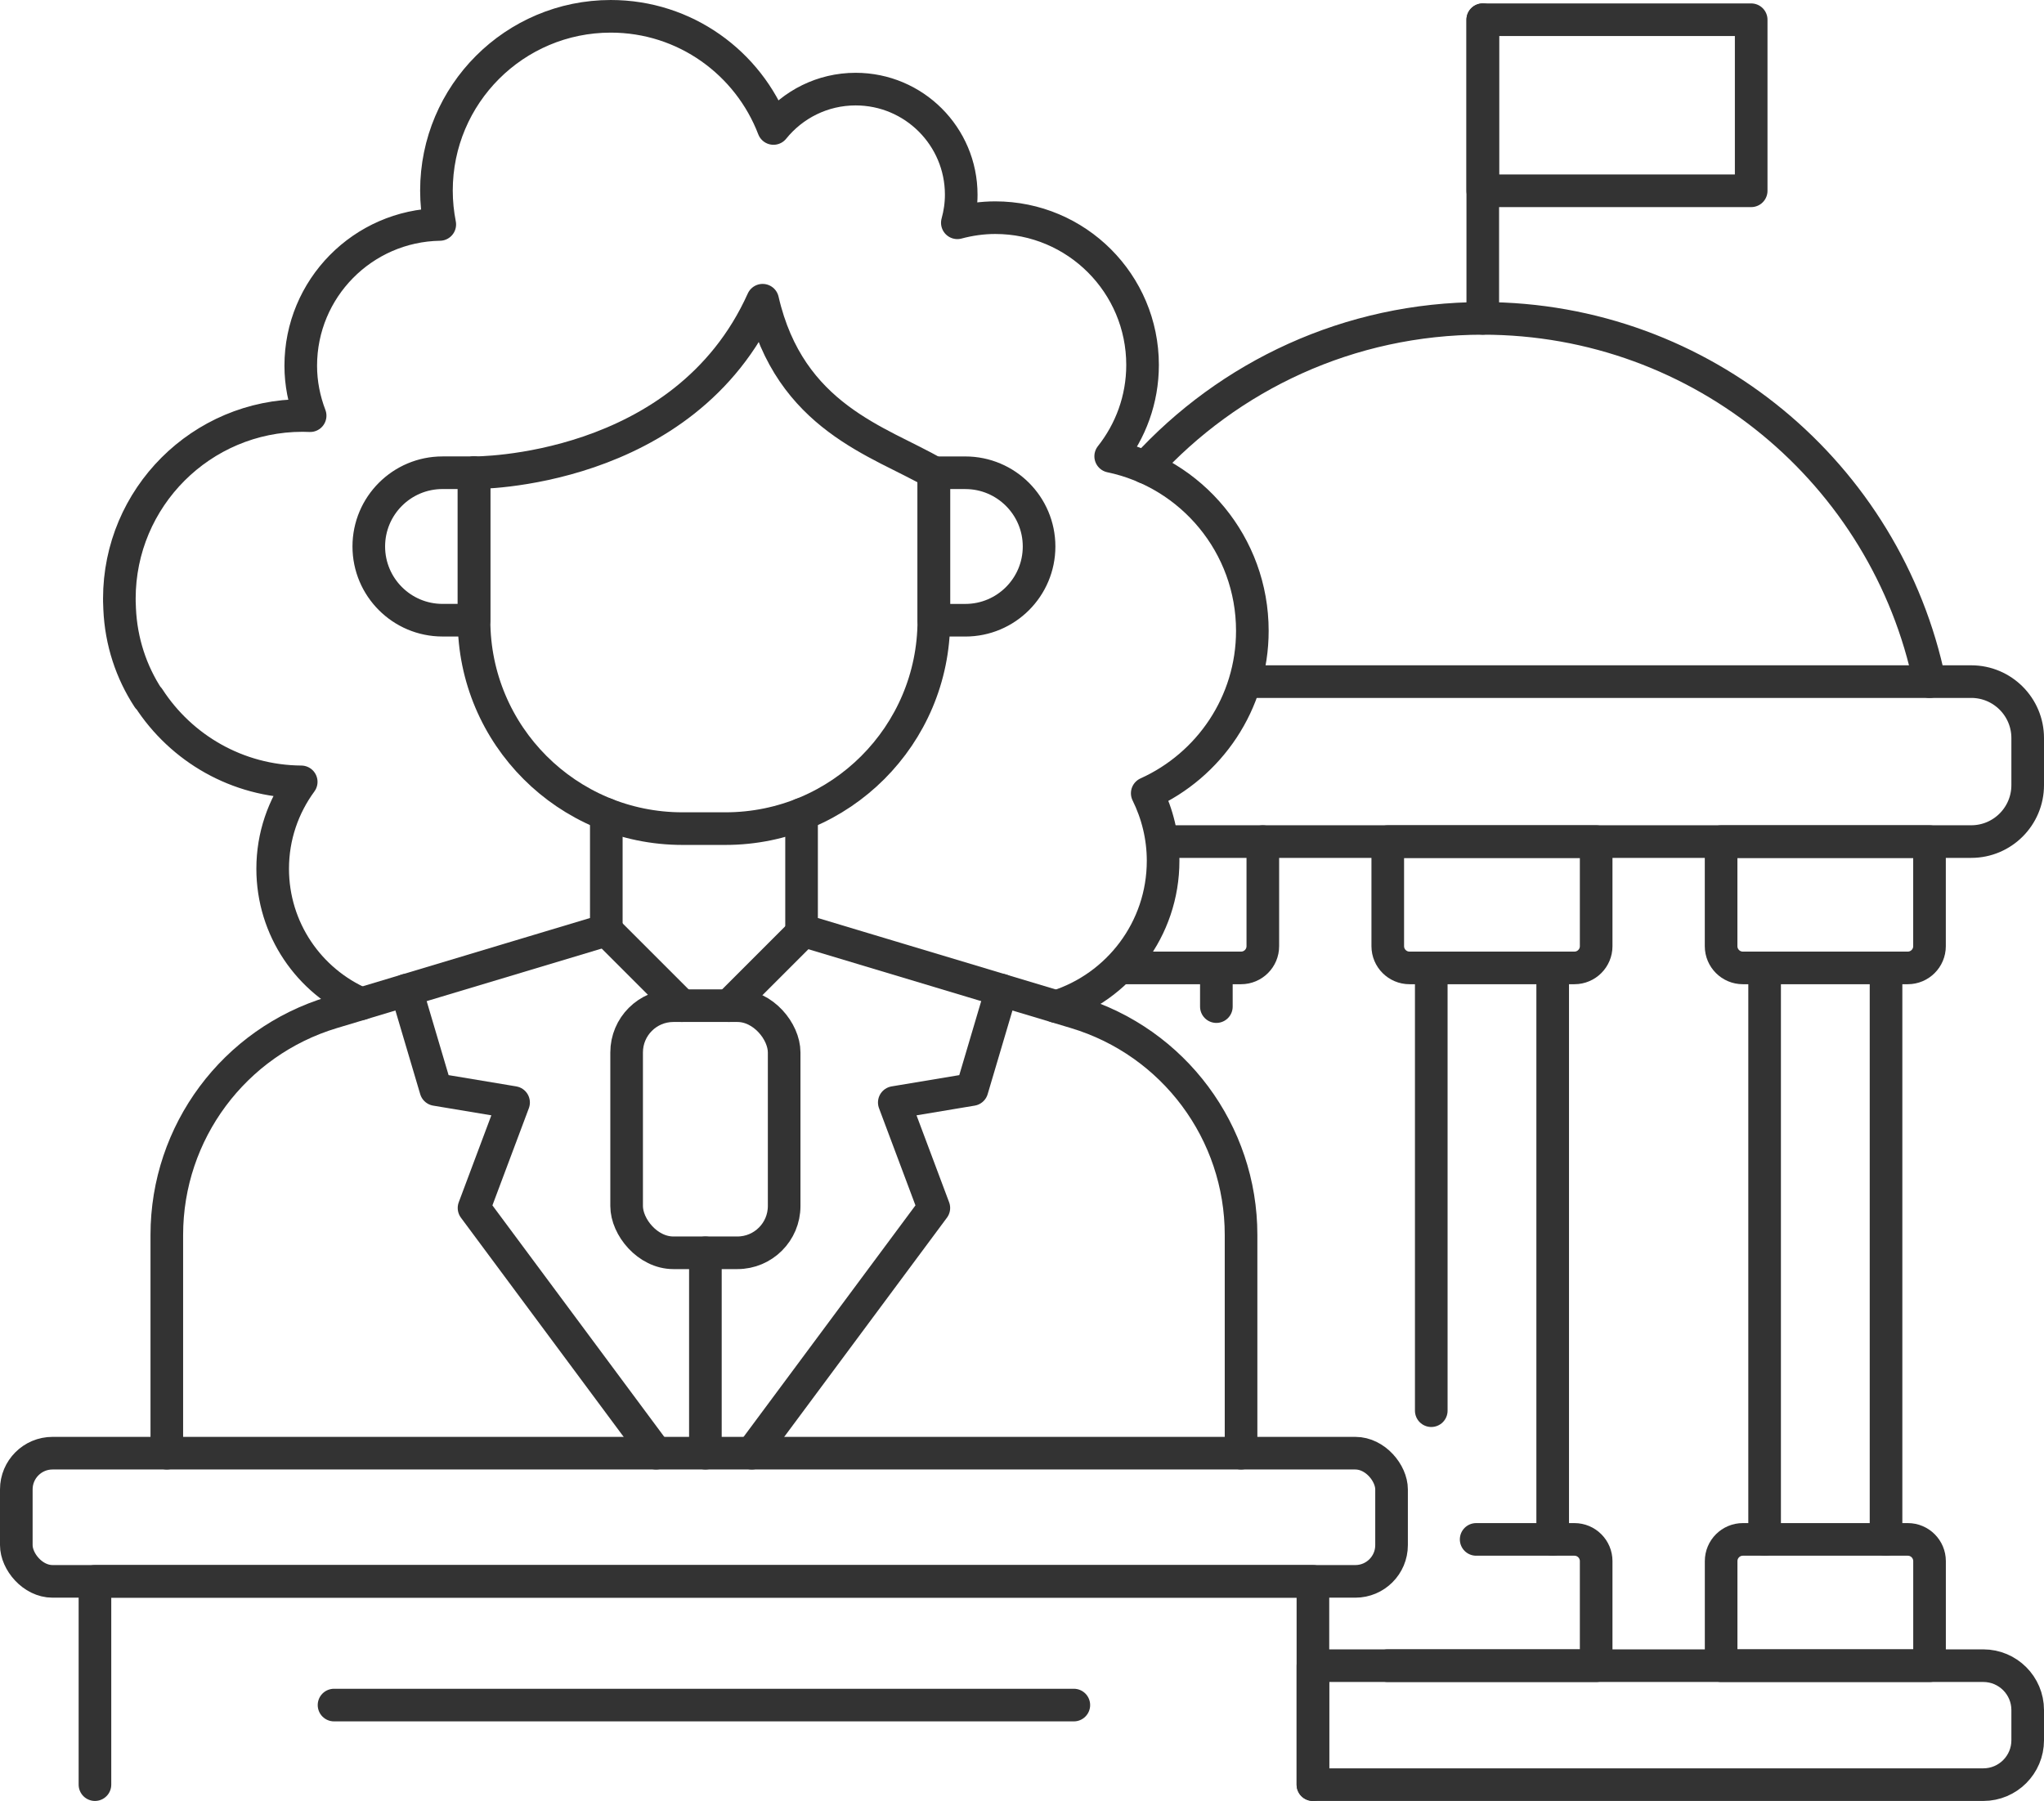 <?xml version="1.0" encoding="UTF-8"?>
<svg id="Layer_2" data-name="Layer 2" xmlns="http://www.w3.org/2000/svg" viewBox="0 0 651.63 574.2">
  <defs>
    <style>
      .cls-1 {
        fill: none;
        stroke: #333;
        stroke-linecap: round;
        stroke-linejoin: round;
        stroke-width: 10.4px;
      }
    </style>
  </defs>
  <g id="_ÎÓÈ_1" data-name="—ÎÓÈ_1">
    <g>
      <g>
        <g>
          <rect class="cls-1" x="5.2" y="463.32" width="438.43" height="40.87" rx="11.55" ry="11.55"/>
          <polyline class="cls-1" points="30.27 569 30.27 504.19 418.56 504.19 418.56 569"/>
          <line class="cls-1" x1="342.34" y1="543.63" x2="106.49" y2="543.63"/>
        </g>
        <rect class="cls-1" x="199.77" y="320.64" width="50.22" height="78.79" rx="14.91" ry="14.91"/>
        <line class="cls-1" x1="224.88" y1="399.44" x2="224.88" y2="463.32"/>
      </g>
      <g>
        <path class="cls-1" d="M53.18,463.32v-69.6c0-32.69,21.44-61.51,52.75-70.92l87.36-26.24v-36.94"/>
        <path class="cls-1" d="M395.65,463.32v-69.6c0-32.69-21.44-61.51-52.75-70.92l-87.36-26.24v-36.94"/>
        <path class="cls-1" d="M297.71,150.72v47.02c0,36.7-29.75,66.45-66.45,66.45h-13.69c-36.7,0-66.45-29.75-66.45-66.45v-47.02"/>
        <path class="cls-1" d="M141.08,150.72h10.04v47.02h-10.04c-12.98,0-23.51-10.53-23.51-23.51h0c0-12.98,10.53-23.51,23.51-23.51Z"/>
        <path class="cls-1" d="M321.22,150.72h10.04v47.02h-10.04c-12.98,0-23.51-10.53-23.51-23.51h0c0-12.98,10.53-23.51,23.51-23.51Z" transform="translate(628.97 348.47) rotate(180)"/>
        <path class="cls-1" d="M151.12,150.72s67.01,.57,92.01-55c8.6,37.41,37.41,45.03,54.58,55"/>
        <line class="cls-1" x1="232.37" y1="320.64" x2="256" y2="297.01"/>
        <line class="cls-1" x1="193.29" y1="296.55" x2="217.38" y2="320.64"/>
        <path class="cls-1" d="M336.73,320.94c19.75-6.22,34.07-24.68,34.07-46.49,0-7.74-1.85-15.03-5.06-21.53,19.74-8.91,33.51-28.73,33.51-51.8,0-27.39-19.37-50.25-45.16-55.64,6.34-8.01,10.16-18.11,10.16-29.12,0-25.94-21.02-46.96-46.96-46.96-4.19,0-8.23,.6-12.09,1.63,.79-2.86,1.24-5.85,1.24-8.96,0-18.59-15.07-33.66-33.66-33.66-10.59,0-20.02,4.9-26.19,12.55-7.99-20.89-28.17-35.76-51.87-35.76-30.7,0-55.58,24.88-55.58,55.58,0,3.69,.38,7.29,1.06,10.78-24.54,.41-44.32,20.41-44.32,45.05,0,5.62,1.1,10.97,2.99,15.92-.8-.03-1.6-.06-2.41-.06-32.26,0-58.41,26.15-58.41,58.41,0,.16,.01,.33,.01,.49,0,.08-.01,.16-.01,.25,0,.54,.04,1.06,.06,1.6,.01,.29,.02,.58,.03,.87,.45,10.47,3.71,20.22,9.11,28.46l.16,.03c10.33,15.96,28.23,26.55,48.62,26.7-5.7,7.77-9.1,17.32-9.1,27.69,0,19.28,11.63,35.84,28.25,43.05"/>
        <polyline class="cls-1" points="129.56 315.69 138.95 347.38 163.73 351.51 151.12 385.14 209.16 463.32"/>
        <polyline class="cls-1" points="319.27 315.69 309.88 347.38 285.1 351.51 297.71 385.14 239.67 463.32"/>
      </g>
      <g>
        <path class="cls-1" d="M397.14,217.32h231.29c9.94,0,18,8.06,18,18v15c0,9.94-8.06,18-18,18H370.8"/>
        <line class="cls-1" x1="472.71" y1="101.51" x2="472.71" y2="6.29"/>
        <path class="cls-1" d="M418.56,531.07h213.73c7.8,0,14.14,6.34,14.14,14.14v9.65c0,7.8-6.34,14.14-14.14,14.14h-213.73v-37.93h0Z"/>
        <path class="cls-1" d="M365.16,149.03c26.6-29.2,64.93-47.52,107.54-47.52,70.17,0,128.74,49.7,142.43,115.81"/>
        <rect class="cls-1" x="472.71" y="6.29" width="85.57" height="54.54"/>
        <path class="cls-1" d="M548.69,268.34h66.44v33.33c0,3.83-3.11,6.93-6.93,6.93h-52.58c-3.83,0-6.93-3.11-6.93-6.93v-33.33h0Z"/>
        <path class="cls-1" d="M442.42,268.34h66.44v33.33c0,3.83-3.11,6.93-6.93,6.93h-52.58c-3.83,0-6.93-3.11-6.93-6.93v-33.33h0Z"/>
        <path class="cls-1" d="M555.63,490.81h52.58c3.83,0,6.93,3.11,6.93,6.93v33.33h-66.44v-33.33c0-3.83,3.11-6.93,6.93-6.93Z"/>
        <path class="cls-1" d="M442.42,531.07h66.44v-33.33c0-3.83-3.1-6.93-6.93-6.93h-31.33"/>
        <path class="cls-1" d="M357.62,308.6h38.04c3.83,0,6.93-3.1,6.93-6.93v-33.33"/>
        <line class="cls-1" x1="601.27" y1="308.83" x2="601.27" y2="490.81"/>
        <line class="cls-1" x1="562.56" y1="308.83" x2="562.56" y2="490.81"/>
        <line class="cls-1" x1="495" y1="308.83" x2="495" y2="490.81"/>
        <line class="cls-1" x1="387.78" y1="308.83" x2="387.78" y2="320.94"/>
        <line class="cls-1" x1="456.29" y1="308.83" x2="456.29" y2="449.77"/>
      </g>
    </g>
  </g>
</svg>